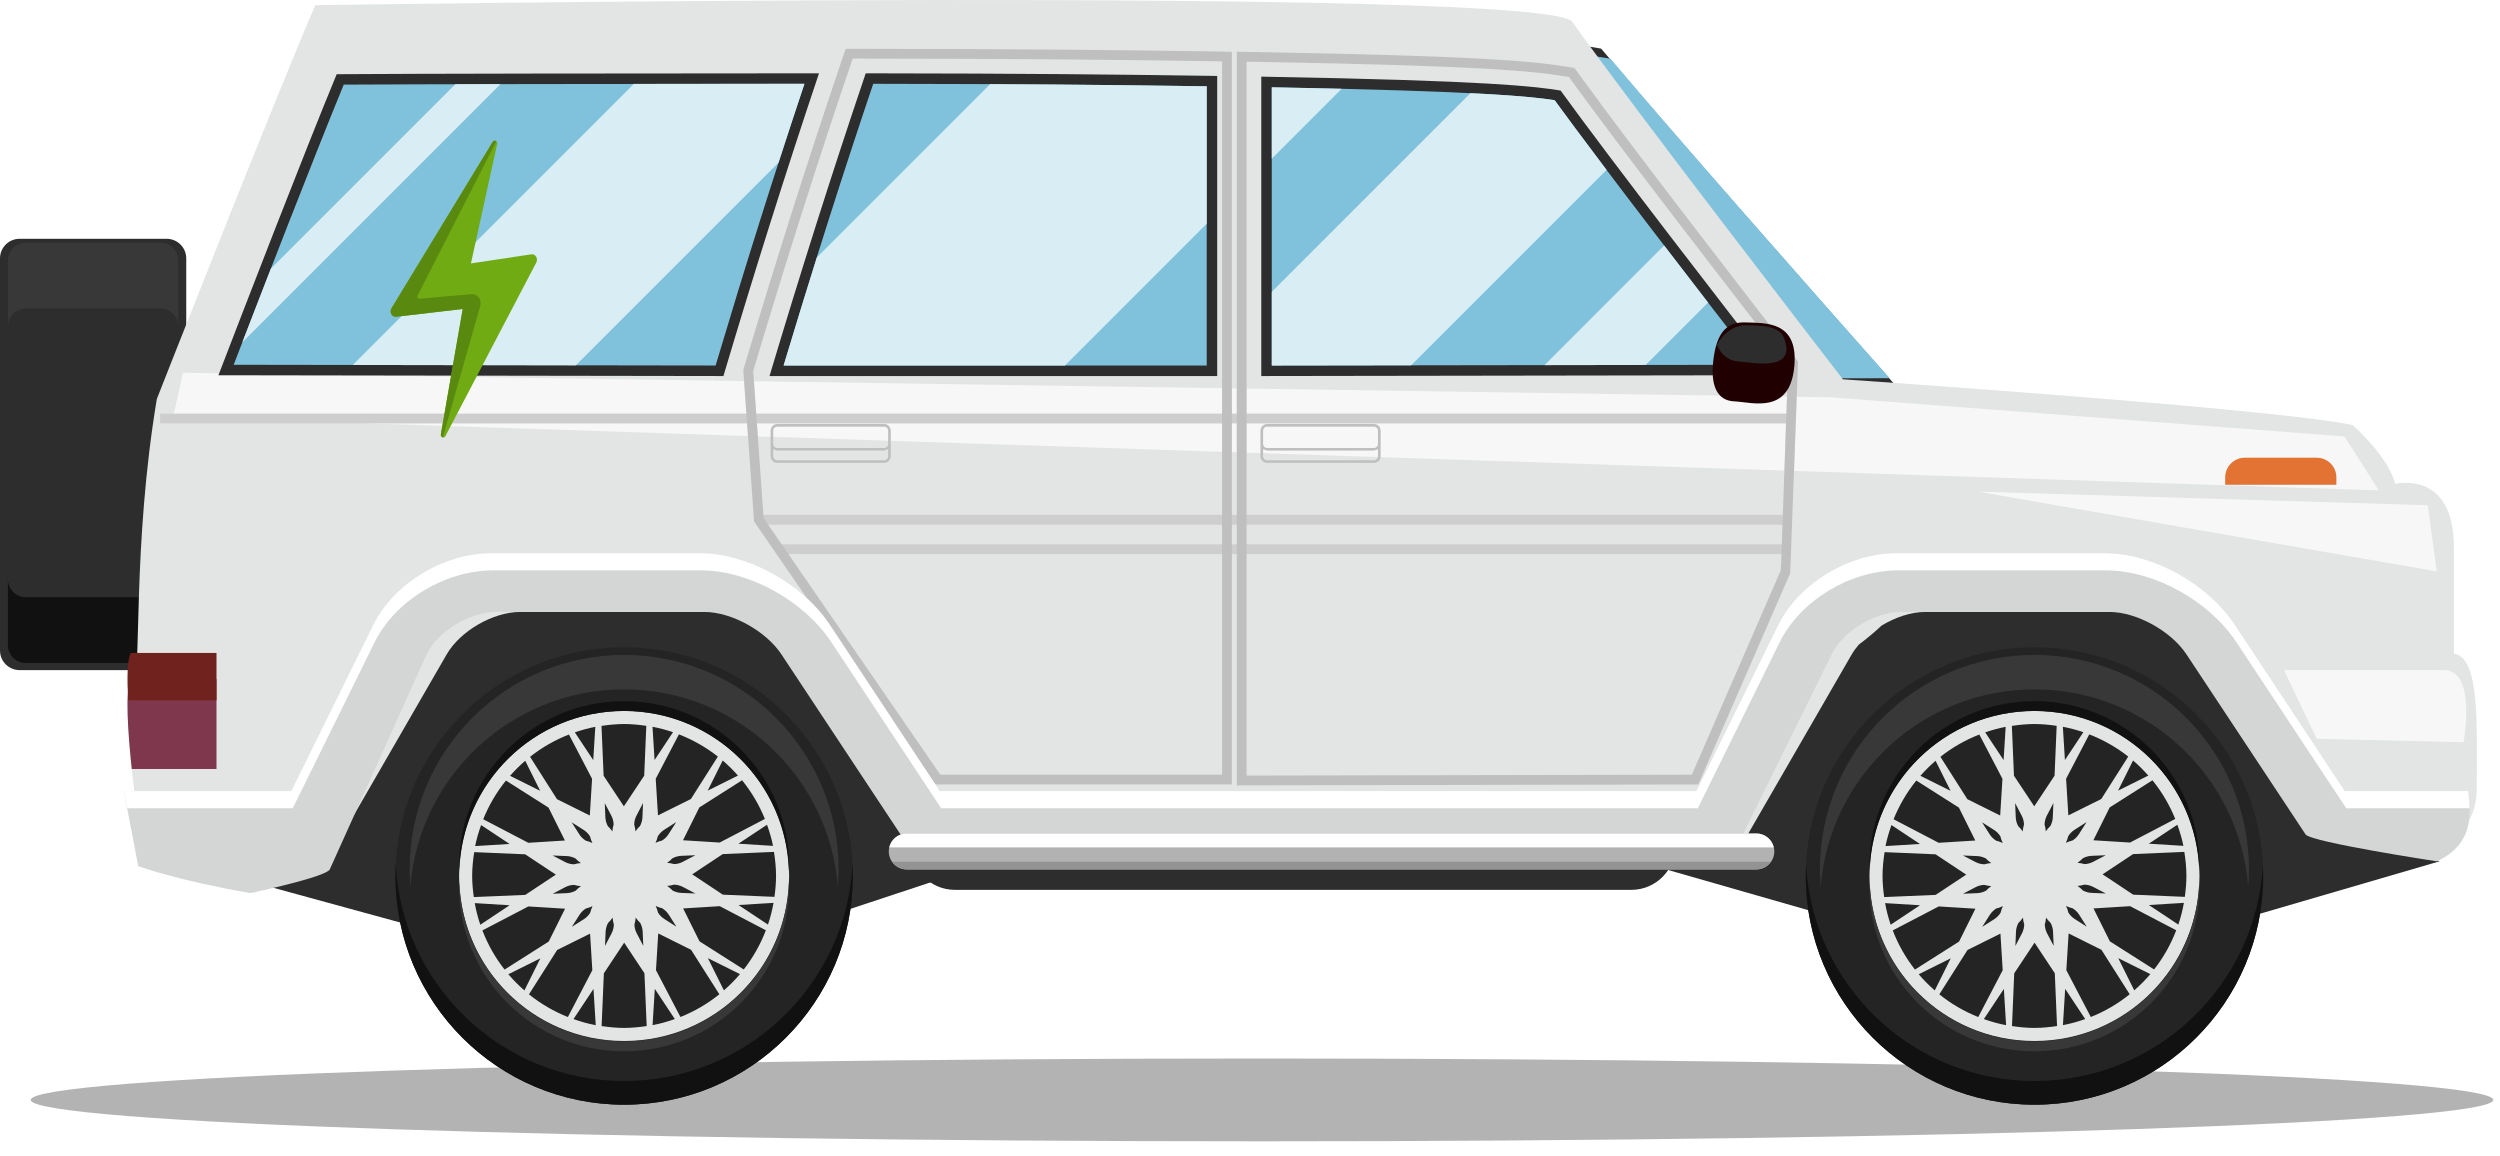 <svg width="160" height="74" viewBox="0 0 160 74" fill="none" xmlns="http://www.w3.org/2000/svg">
<path d="M159.569 70.395C159.569 71.857 124.287 73.045 80.766 73.045C37.245 73.045 1.964 71.857 1.964 70.395C1.964 68.931 37.245 67.744 80.766 67.744C124.287 67.744 159.569 68.931 159.569 70.395Z" fill="black" fill-opacity="0.3"/>
<path d="M89.117 24.904L121.47 24.844C116.972 19.773 107.152 8.668 102.473 3.112C100.83 2.811 97.943 2.371 83.748 2.067L89.117 24.904" fill="#2D2D2D"/>
<path d="M85.557 2.784C98.719 3.083 101.656 3.505 103.072 3.759C107.543 9.055 116.411 19.097 120.938 24.205L90.605 24.26L85.557 2.784Z" fill="#80C2DC"/>
<path d="M11.92 41.633C11.92 42.325 11.358 42.888 10.666 42.888H1.255C0.562 42.888 0 42.325 0 41.633V16.537C0 15.845 0.562 15.283 1.255 15.283H10.666C11.358 15.283 11.92 15.845 11.92 16.537V41.633" fill="#2D2D2D"/>
<path d="M10.266 15.531H1.653C1.019 15.531 0.505 16.045 0.505 16.68V20.891C0.505 20.256 1.019 19.741 1.653 19.741H10.266C10.9 19.741 11.414 20.256 11.414 20.891V16.68C11.414 16.045 10.9 15.531 10.266 15.531" fill="#383838"/>
<path d="M10.266 42.429H1.653C1.019 42.429 0.505 41.916 0.505 41.281V37.071C0.505 37.706 1.019 38.219 1.653 38.219H10.266C10.9 38.219 11.414 37.706 11.414 37.071V41.281C11.414 41.916 10.9 42.429 10.266 42.429" fill="#111111"/>
<path d="M107.228 54.128C107.228 55.687 105.964 56.951 104.405 56.951H61.116C59.557 56.951 58.293 55.687 58.293 54.128C58.293 52.568 59.557 51.304 61.116 51.304H104.405C105.964 51.304 107.228 52.568 107.228 54.128Z" fill="#2D2D2D"/>
<path d="M14.436 53.607H157.023C157.919 52.952 158.516 51.951 158.516 50.416C158.516 46.443 158.726 42.051 157.052 41.841V35.045C157.052 30.025 153.288 30.967 153.288 30.967C153.288 30.967 153.079 29.503 150.57 27.203C145.76 26.157 117.946 24.275 117.946 24.275C117.946 24.275 104.495 6.859 100.624 1.397C99.159 -0.904 20.18 0.331 20.18 0.331C17.791 5.813 10.038 25.532 10.038 25.532C8.478 34.832 9.046 43.305 8.574 43.305C7.529 43.305 8.783 52.089 8.783 52.089C8.783 52.089 11.214 52.879 14.436 53.607" fill="#E3E5E5"/>
<path d="M152.243 31.385L114.816 30.137L114.991 25.395L117.109 25.425L150.047 27.935L152.243 31.385ZM143.668 29.295C142.975 29.295 142.413 29.856 142.413 30.549V31.021H149.524V30.549C149.524 29.856 148.961 29.295 148.269 29.295H143.668V29.295ZM114.2 30.117L79.781 28.971V24.869L114.367 25.385L114.2 30.117V30.117ZM79.153 28.949L78.84 28.939V24.856L79.153 24.861V28.949ZM78.212 28.917L48.502 27.928L48.251 24.401L78.212 24.847V28.917V28.917ZM47.871 27.907L11.083 26.68L11.711 23.857L14.026 23.891C14.01 23.933 13.995 23.975 13.979 24.015L23.32 24.029L47.621 24.391L47.871 27.907Z" fill="#F7F7F7"/>
<path d="M114.097 32.955H48.726V33.581H114.097V32.955ZM114.6 34.836H49.981V35.464H114.6V34.836ZM114.6 27.099H10.247V26.471H114.6V27.099Z" fill="#CECECE"/>
<path d="M60.181 49.579H78.213V3.929L77.753 3.919C70.81 3.817 65.166 3.76 55.247 3.752L54.571 3.751L54.355 4.391C52.261 10.573 50.249 16.904 48.205 23.741L48.873 33.16L60.181 49.579V49.579ZM78.84 50.207H59.852L48.26 33.375L47.57 23.671L47.587 23.616C49.64 16.751 51.659 10.398 53.76 4.189L54.121 3.124H55.248C65.17 3.133 70.816 3.191 77.765 3.292L78.84 3.317V50.207V50.207ZM79.781 3.948V49.635L108.277 49.58L113.975 36.491L114.44 23.348C111.359 19.386 104.014 9.9 100.64 5.244L100.412 4.928L100.028 4.867C98.124 4.56 94.905 4.212 80.738 3.964L79.781 3.948ZM79.154 50.264V3.31L80.749 3.337C94.957 3.586 98.202 3.936 100.128 4.247L100.768 4.351L101.148 4.876C104.542 9.56 111.969 19.147 115.005 23.052L115.075 23.142L114.574 36.685L108.689 50.207L79.154 50.264" fill="#BFBFBF"/>
<path d="M55.406 4.692C53.232 11.113 51.19 17.575 49.249 24.067H77.901V4.86C71.426 4.765 65.702 4.703 55.406 4.692V4.692ZM52.416 4.692C40.625 4.693 25.799 4.715 21.548 4.749C19.451 9.824 15.756 19.391 13.979 24.015L46.299 24.067C48.229 17.575 50.258 11.113 52.416 4.692V4.692ZM80.722 4.905C95.458 5.161 98.282 5.539 99.878 5.795C103.252 10.453 110.461 19.764 113.767 24.015L80.722 24.067V4.905Z" fill="#2D2D2D"/>
<path d="M81.393 5.588C95.07 5.837 98.087 6.195 99.497 6.413C102.609 10.692 108.583 18.433 112.397 23.347L81.393 23.393V5.588ZM14.955 23.346C16.895 18.304 20.044 10.173 21.999 5.416C26.616 5.387 40.232 5.367 51.484 5.363C49.554 11.137 47.688 17.051 45.798 23.393L14.955 23.346V23.346ZM50.15 23.395C52.058 17.047 53.939 11.135 55.886 5.364C65.235 5.375 70.74 5.428 77.23 5.523V23.395H50.15" fill="#80C2DC"/>
<path d="M58.301 53.464L58.282 53.463L58.217 53.456L58.07 53.436L58.026 53.428L57.949 53.401L51.299 41.883C50.433 40.381 48.326 39.165 46.593 39.165H33.292C31.559 39.165 29.453 40.381 28.586 41.883L21.936 53.401L21.841 53.497L21.672 53.605L10.143 54.807L39.943 62.963L70.266 52.925L58.301 53.464ZM111.339 53.479C111.655 53.455 111.844 53.428 111.859 53.401L118.51 41.883C118.635 41.665 118.792 41.457 118.963 41.256C119.473 40.873 119.962 40.469 120.421 40.037C121.302 39.504 122.308 39.165 123.215 39.165H136.516C138.249 39.165 140.356 40.381 141.221 41.883L147.872 53.401C150.673 53.029 156.127 55.125 156.127 55.125L130.703 62.545L105.233 55.243L111.339 53.479" fill="#2D2D2D"/>
<path d="M21.106 55.641L27.302 41.883C28.042 40.381 30.047 39.165 31.779 39.165H45.081C46.813 39.165 49.022 40.381 50.014 41.883L57.633 53.401C57.961 53.896 111.299 53.896 111.543 53.401L117.225 41.883C117.965 40.381 119.97 39.165 121.703 39.165H135.004C136.736 39.165 138.945 40.381 139.937 41.883L147.556 53.401C147.884 53.896 155.956 55.125 155.956 55.125C157.293 54.512 158.201 53.428 158.041 51.517C158.016 51.223 157.993 50.924 157.969 50.628H150.068L143.039 40C141.276 37.336 137.764 35.401 134.687 35.401H121.386C118.309 35.401 115.122 37.336 113.807 40L108.565 50.628H60.145L53.116 40C51.353 37.336 47.841 35.401 44.764 35.401H31.462C28.386 35.401 25.198 37.336 23.884 40L18.642 50.628H7.916C8.211 52.068 8.847 55.435 8.847 55.435C8.847 55.435 11.364 56.356 16.019 57.159C16.019 57.159 20.862 56.136 21.106 55.641" fill="#D4D6D6"/>
<path d="M18.734 51.73L23.976 41.102C25.291 38.438 28.478 36.503 31.555 36.503H44.857C47.933 36.503 51.446 38.438 53.209 41.102L60.237 51.73H108.658L113.9 41.102C115.215 38.438 118.401 36.503 121.479 36.503H134.78C137.857 36.503 141.369 38.438 143.132 41.102L150.161 51.73H158.045L158.041 51.517C158.016 51.223 157.993 50.924 157.969 50.628H150.068L143.039 40C141.276 37.336 137.764 35.401 134.687 35.401H121.386C118.309 35.401 115.122 37.336 113.807 40L108.565 50.628H60.145L53.116 40C51.353 37.336 47.841 35.401 44.764 35.401H31.462C28.386 35.401 25.198 37.336 23.884 40L18.642 50.628H7.916C7.998 51.026 8.077 51.396 8.149 51.73H18.734Z" fill="white"/>
<path d="M54.581 56.061C54.581 64.147 48.027 70.701 39.942 70.701C31.857 70.701 25.304 64.147 25.304 56.061C25.304 47.977 31.857 41.424 39.942 41.424C48.027 41.424 54.581 47.977 54.581 56.061Z" fill="#242424"/>
<path d="M46.33 63.383L45.304 61.321L47.359 62.344C47.043 62.716 46.698 63.061 46.33 63.383ZM38.503 65.668L38.647 62.292L39.947 60.331L41.244 62.287L41.388 65.667C40.915 65.737 40.435 65.787 39.943 65.787C39.453 65.787 38.975 65.739 38.503 65.668V65.668ZM32.535 62.352L34.583 61.333L33.561 63.388C33.194 63.068 32.85 62.724 32.535 62.352ZM33.614 48.688L34.571 50.612L32.643 49.652C32.944 49.309 33.267 48.987 33.614 48.688ZM37.968 48.647L36.79 46.871C37.215 46.725 37.651 46.604 38.1 46.517L37.968 48.647ZM37.983 63.292L38.127 65.611C37.638 65.519 37.164 65.385 36.704 65.221L37.983 63.292ZM35.657 60.799L37.765 59.751L37.909 62.093L36.344 65.091C35.439 64.729 34.601 64.24 33.854 63.637L35.657 60.799ZM33.815 58.012L36.164 58.157L35.118 60.259L32.293 62.053C31.702 61.299 31.223 60.457 30.873 59.547L33.815 58.012ZM32.617 57.937L30.739 59.183C30.588 58.735 30.468 58.273 30.382 57.799L32.617 57.937ZM32.613 54.013L30.409 54.149C30.501 53.687 30.634 53.24 30.79 52.804L32.613 54.013ZM36.155 53.793L33.812 53.939L30.926 52.432C31.289 51.532 31.78 50.699 32.38 49.955L35.106 51.687L36.155 53.793ZM37.748 52.193L35.647 51.147L33.923 48.435C34.672 47.843 35.509 47.361 36.413 47.009L37.893 49.844L37.748 52.193ZM37.492 53.804C37.33 53.703 37.184 53.569 37.074 53.395L36.587 52.628L37.357 53.116C37.527 53.224 37.659 53.367 37.759 53.523C37.794 53.673 37.846 53.816 37.914 53.953C37.779 53.888 37.639 53.839 37.492 53.804ZM37.087 58.548C37.195 58.379 37.337 58.245 37.493 58.145C37.644 58.111 37.787 58.059 37.924 57.991C37.859 58.125 37.809 58.267 37.775 58.413C37.674 58.575 37.539 58.72 37.365 58.831L36.598 59.319L37.087 58.548ZM36.17 55.171L35.366 54.751L36.277 54.789C36.479 54.797 36.664 54.855 36.829 54.94C36.934 55.052 37.051 55.151 37.178 55.236C37.029 55.247 36.882 55.273 36.738 55.316C36.548 55.311 36.354 55.267 36.17 55.171V55.171ZM36.178 56.777C36.357 56.684 36.546 56.64 36.732 56.632C36.879 56.676 37.029 56.703 37.182 56.713C37.059 56.797 36.945 56.893 36.842 57.004C36.674 57.093 36.484 57.152 36.277 57.161L35.37 57.2L36.178 56.777ZM30.218 56.061C30.218 55.543 30.271 55.036 30.35 54.537L33.613 54.676L35.575 55.976L33.618 57.273L30.324 57.413C30.262 56.971 30.218 56.521 30.218 56.061V56.061ZM38.705 51.4L39.128 52.208C39.221 52.387 39.265 52.576 39.274 52.761C39.229 52.909 39.202 53.059 39.192 53.212C39.108 53.088 39.012 52.975 38.901 52.871C38.812 52.703 38.753 52.513 38.744 52.307L38.705 51.4ZM38.759 59.628C38.768 59.427 38.825 59.241 38.91 59.076C39.023 58.971 39.121 58.853 39.206 58.727C39.217 58.876 39.243 59.023 39.287 59.167C39.281 59.357 39.237 59.551 39.141 59.735L38.721 60.54L38.759 59.628ZM40.588 52.768C40.594 52.577 40.638 52.383 40.734 52.2L41.154 51.395L41.116 52.307C41.107 52.508 41.051 52.693 40.965 52.859C40.853 52.964 40.755 53.08 40.669 53.207C40.659 53.059 40.632 52.912 40.588 52.768V52.768ZM40.683 58.724C40.768 58.847 40.864 58.96 40.974 59.063C41.064 59.231 41.123 59.421 41.131 59.628L41.17 60.535L40.748 59.727C40.654 59.547 40.611 59.359 40.602 59.173C40.647 59.025 40.674 58.876 40.683 58.724ZM41.364 46.453L41.229 49.643L39.928 51.604L38.631 49.647L38.496 46.457C38.969 46.387 39.45 46.337 39.943 46.337C40.427 46.337 40.899 46.385 41.364 46.453V46.453ZM47.229 49.637L45.292 50.601L46.253 48.671C46.601 48.969 46.926 49.293 47.229 49.637ZM47.258 53.997L49.089 52.784C49.245 53.221 49.381 53.669 49.475 54.135L47.258 53.997ZM47.263 57.921L49.506 57.783C49.421 58.259 49.302 58.723 49.15 59.173L47.263 57.921ZM43.721 58.14L46.064 57.995L49.016 59.537C48.668 60.447 48.189 61.291 47.599 62.045L44.769 60.247L43.721 58.14ZM41.982 62.091L42.127 59.741L44.229 60.787L46.038 63.633C45.291 64.236 44.453 64.727 43.548 65.088L41.982 62.091ZM41.908 63.288L43.189 65.22C42.728 65.383 42.254 65.517 41.764 65.609L41.908 63.288ZM41.892 48.643L41.76 46.513C42.21 46.599 42.647 46.717 43.072 46.861L41.892 48.643ZM44.218 51.136L42.111 52.184L41.966 49.841L43.45 47C44.354 47.351 45.193 47.829 45.943 48.42L44.218 51.136ZM43.712 53.777L44.757 51.676L47.493 49.937C48.095 50.68 48.588 51.513 48.953 52.413L46.06 53.923L43.712 53.777ZM43.697 55.157C43.518 55.251 43.33 55.295 43.144 55.303C42.996 55.257 42.846 55.232 42.694 55.221C42.817 55.137 42.931 55.041 43.034 54.931C43.202 54.841 43.392 54.783 43.598 54.773L44.506 54.735L43.697 55.157ZM43.047 56.995C42.941 56.883 42.824 56.784 42.698 56.699C42.846 56.688 42.993 56.661 43.137 56.617C43.328 56.624 43.521 56.668 43.705 56.764L44.51 57.184L43.598 57.145C43.397 57.137 43.212 57.08 43.047 56.995V56.995ZM41.952 53.943C42.017 53.809 42.066 53.668 42.101 53.521C42.202 53.36 42.337 53.213 42.511 53.103L43.278 52.616L42.788 53.385C42.68 53.556 42.539 53.688 42.382 53.789C42.232 53.824 42.089 53.876 41.952 53.943V53.943ZM42.383 58.131C42.545 58.231 42.691 58.365 42.802 58.54L43.289 59.307L42.519 58.817C42.349 58.709 42.216 58.568 42.116 58.412C42.081 58.261 42.029 58.117 41.962 57.98C42.096 58.045 42.237 58.096 42.383 58.131V58.131ZM49.667 56.061C49.667 56.516 49.625 56.96 49.565 57.399L46.262 57.259L44.301 55.957L46.257 54.661L49.533 54.521C49.614 55.024 49.667 55.536 49.667 56.061ZM39.943 45.501C34.111 45.501 29.382 50.229 29.382 56.061C29.382 61.895 34.111 66.623 39.943 66.623C45.776 66.623 50.504 61.895 50.504 56.061C50.504 50.229 45.776 45.501 39.943 45.501Z" fill="#E3E5E5"/>
<path d="M39.942 44.121C47.153 44.121 53.061 49.681 53.623 56.747C53.652 56.383 53.671 56.016 53.671 55.644C53.671 48.061 47.525 41.915 39.942 41.915C32.36 41.915 26.214 48.061 26.214 55.644C26.214 56.016 26.233 56.383 26.262 56.747C26.824 49.681 32.732 44.121 39.942 44.121Z" fill="#383838"/>
<path d="M39.942 69.185C32.112 69.185 25.717 63.036 25.323 55.304C25.31 55.555 25.304 55.808 25.304 56.061C25.304 64.147 31.857 70.701 39.942 70.701C48.027 70.701 54.581 64.147 54.581 56.061C54.581 55.808 54.575 55.555 54.562 55.304C54.167 63.036 47.773 69.185 39.942 69.185" fill="#111111"/>
<path d="M39.943 45.501C45.669 45.501 50.32 50.063 50.488 55.748L50.504 55.435C50.504 49.603 45.776 44.873 39.943 44.873C34.111 44.873 29.382 49.603 29.382 55.435L29.398 55.748C29.565 50.063 34.216 45.501 39.943 45.501Z" fill="#111111"/>
<path d="M39.943 66.656C45.669 66.656 50.32 62.095 50.488 56.409L50.504 56.723C50.504 62.555 45.776 67.283 39.943 67.283C34.111 67.283 29.382 62.555 29.382 56.723L29.398 56.409C29.565 62.095 34.216 66.656 39.943 66.656Z" fill="#383838"/>
<path d="M144.844 56.061C144.844 64.147 138.291 70.701 130.206 70.701C122.122 70.701 115.567 64.147 115.567 56.061C115.567 47.977 122.122 41.424 130.206 41.424C138.291 41.424 144.844 47.977 144.844 56.061Z" fill="#242424"/>
<path d="M136.592 63.383L135.567 61.321L137.622 62.344C137.306 62.716 136.96 63.061 136.592 63.383ZM128.767 65.668L128.91 62.292L130.211 60.331L131.507 62.287L131.651 65.667C131.178 65.737 130.698 65.787 130.206 65.787C129.716 65.787 129.238 65.739 128.767 65.668ZM122.798 62.352L124.847 61.333L123.824 63.388C123.458 63.068 123.113 62.724 122.798 62.352V62.352ZM123.877 48.688L124.835 50.612L122.906 49.652C123.207 49.309 123.53 48.987 123.877 48.688V48.688ZM128.231 48.647L127.053 46.871C127.478 46.725 127.914 46.604 128.363 46.517L128.231 48.647ZM128.247 63.292L128.39 65.611C127.901 65.519 127.428 65.385 126.967 65.221L128.247 63.292ZM125.92 60.799L128.028 59.751L128.173 62.093L126.608 65.091C125.703 64.729 124.864 64.24 124.117 63.637L125.92 60.799ZM124.078 58.012L126.427 58.157L125.382 60.259L122.557 62.053C121.965 61.299 121.486 60.457 121.136 59.547L124.078 58.012ZM122.881 57.937L121.003 59.183C120.851 58.735 120.731 58.273 120.646 57.799L122.881 57.937ZM122.876 54.013L120.672 54.149C120.764 53.687 120.898 53.24 121.053 52.804L122.876 54.013ZM126.418 53.793L124.075 53.939L121.189 52.432C121.552 51.532 122.043 50.699 122.643 49.955L125.37 51.687L126.418 53.793ZM128.011 52.193L125.91 51.147L124.186 48.435C124.935 47.843 125.773 47.361 126.676 47.009L128.157 49.844L128.011 52.193ZM127.755 53.804C127.594 53.703 127.448 53.569 127.337 53.395L126.85 52.628L127.62 53.116C127.79 53.224 127.923 53.367 128.023 53.523C128.058 53.673 128.11 53.816 128.177 53.953C128.042 53.888 127.902 53.839 127.755 53.804ZM127.35 58.548C127.459 58.379 127.6 58.245 127.756 58.145C127.907 58.111 128.05 58.059 128.187 57.991C128.122 58.125 128.072 58.267 128.038 58.413C127.937 58.575 127.802 58.72 127.628 58.831L126.861 59.319L127.35 58.548ZM126.434 55.171L125.629 54.751L126.541 54.789C126.742 54.797 126.927 54.855 127.092 54.94C127.198 55.052 127.314 55.151 127.441 55.236C127.292 55.247 127.146 55.273 127.002 55.316C126.811 55.311 126.617 55.267 126.434 55.171V55.171ZM126.442 56.777C126.62 56.684 126.809 56.64 126.995 56.632C127.143 56.676 127.293 56.703 127.445 56.713C127.322 56.797 127.208 56.893 127.105 57.004C126.937 57.093 126.747 57.152 126.541 57.161L125.633 57.2L126.442 56.777ZM120.482 56.061C120.482 55.543 120.535 55.036 120.613 54.537L123.876 54.676L125.838 55.976L123.882 57.273L120.587 57.413C120.525 56.971 120.482 56.521 120.482 56.061V56.061ZM128.969 51.4L129.391 52.208C129.485 52.387 129.528 52.576 129.537 52.761C129.492 52.909 129.465 53.059 129.455 53.212C129.371 53.088 129.275 52.975 129.164 52.871C129.075 52.703 129.016 52.513 129.008 52.307L128.969 51.4ZM129.023 59.628C129.032 59.427 129.088 59.241 129.173 59.076C129.286 58.971 129.384 58.853 129.469 58.727C129.48 58.876 129.507 59.023 129.551 59.167C129.544 59.357 129.5 59.551 129.405 59.735L128.985 60.54L129.023 59.628ZM130.851 52.768C130.858 52.577 130.902 52.383 130.998 52.2L131.418 51.395L131.379 52.307C131.371 52.508 131.314 52.693 131.228 52.859C131.116 52.964 131.018 53.08 130.932 53.207C130.922 53.059 130.895 52.912 130.851 52.768ZM130.947 58.724C131.031 58.847 131.127 58.96 131.238 59.063C131.327 59.231 131.386 59.421 131.395 59.628L131.434 60.535L131.011 59.727C130.918 59.547 130.874 59.359 130.866 59.173C130.91 59.025 130.936 58.876 130.947 58.724V58.724ZM131.627 46.453L131.492 49.643L130.192 51.604L128.894 49.647L128.759 46.457C129.232 46.387 129.713 46.337 130.206 46.337C130.69 46.337 131.162 46.385 131.627 46.453ZM137.492 49.637L135.555 50.601L136.516 48.671C136.864 48.969 137.188 49.293 137.492 49.637ZM137.522 53.997L139.351 52.784C139.508 53.221 139.644 53.669 139.738 54.135L137.522 53.997ZM137.526 57.921L139.77 57.783C139.684 58.259 139.566 58.723 139.414 59.173L137.526 57.921ZM133.984 58.14L136.327 57.995L139.279 59.537C138.931 60.447 138.452 61.291 137.862 62.045L135.032 60.247L133.984 58.14ZM132.246 62.091L132.391 59.741L134.492 60.787L136.3 63.633C135.554 64.236 134.715 64.727 133.811 65.088L132.246 62.091ZM132.171 63.288L133.452 65.22C132.991 65.383 132.516 65.517 132.027 65.609L132.171 63.288ZM132.155 48.643L132.023 46.513C132.474 46.599 132.91 46.717 133.335 46.861L132.155 48.643ZM134.482 51.136L132.374 52.184L132.23 49.841L133.712 47C134.618 47.351 135.456 47.829 136.207 48.42L134.482 51.136ZM133.975 53.777L135.02 51.676L137.756 49.937C138.359 50.68 138.851 51.513 139.216 52.413L136.323 53.923L133.975 53.777ZM133.96 55.157C133.782 55.251 133.592 55.295 133.407 55.303C133.259 55.257 133.11 55.232 132.956 55.221C133.08 55.137 133.194 55.041 133.298 54.931C133.466 54.841 133.655 54.783 133.862 54.773L134.768 54.735L133.96 55.157ZM133.31 56.995C133.204 56.883 133.087 56.784 132.96 56.699C133.11 56.688 133.256 56.661 133.4 56.617C133.591 56.624 133.784 56.668 133.968 56.764L134.774 57.184L133.862 57.145C133.66 57.137 133.475 57.08 133.31 56.995ZM132.215 53.943C132.28 53.809 132.33 53.668 132.364 53.521C132.464 53.36 132.599 53.213 132.774 53.103L133.54 52.616L133.051 53.385C132.943 53.556 132.802 53.688 132.646 53.789C132.495 53.824 132.352 53.876 132.215 53.943V53.943ZM132.647 58.131C132.808 58.231 132.954 58.365 133.066 58.54L133.552 59.307L132.782 58.817C132.611 58.709 132.479 58.568 132.379 58.412C132.344 58.261 132.292 58.117 132.224 57.98C132.359 58.045 132.499 58.096 132.647 58.131V58.131ZM139.93 56.061C139.93 56.516 139.888 56.96 139.828 57.399L136.526 57.259L134.564 55.957L136.52 54.661L139.796 54.521C139.878 55.024 139.93 55.536 139.93 56.061ZM130.206 45.501C124.374 45.501 119.646 50.229 119.646 56.061C119.646 61.895 124.374 66.623 130.206 66.623C136.039 66.623 140.767 61.895 140.767 56.061C140.767 50.229 136.039 45.501 130.206 45.501" fill="#E3E5E5"/>
<path d="M130.205 44.121C137.416 44.121 143.324 49.681 143.886 56.747C143.916 56.383 143.934 56.016 143.934 55.644C143.934 48.061 137.788 41.915 130.205 41.915C122.623 41.915 116.477 48.061 116.477 55.644C116.477 56.016 116.496 56.383 116.525 56.747C117.087 49.681 122.995 44.121 130.205 44.121" fill="#383838"/>
<path d="M130.206 69.185C122.376 69.185 115.982 63.036 115.587 55.304C115.574 55.555 115.567 55.808 115.567 56.061C115.567 64.147 122.122 70.701 130.206 70.701C138.291 70.701 144.844 64.147 144.844 56.061C144.844 55.808 144.838 55.555 144.826 55.304C144.431 63.036 138.036 69.185 130.206 69.185Z" fill="#111111"/>
<path d="M130.206 45.501C135.932 45.501 140.583 50.063 140.751 55.748L140.767 55.435C140.767 49.603 136.039 44.873 130.206 44.873C124.374 44.873 119.646 49.603 119.646 55.435L119.661 55.748C119.828 50.063 124.479 45.501 130.206 45.501" fill="#111111"/>
<path d="M130.206 66.656C135.932 66.656 140.583 62.095 140.751 56.409L140.767 56.723C140.767 62.555 136.039 67.283 130.206 67.283C124.374 67.283 119.646 62.555 119.646 56.723L119.661 56.409C119.828 62.095 124.479 66.656 130.206 66.656" fill="#383838"/>
<path d="M113.555 54.493C113.555 55.129 113.04 55.644 112.404 55.644H58.032C57.397 55.644 56.882 55.129 56.882 54.493C56.882 53.859 57.397 53.344 58.032 53.344H112.404C113.04 53.344 113.555 53.859 113.555 54.493" fill="#B2B2B2"/>
<path d="M113.522 54.233C113.404 53.724 112.949 53.344 112.404 53.344H58.032C57.486 53.344 57.032 53.724 56.914 54.233H113.522Z" fill="white"/>
<path d="M57.09 55.145C57.297 55.447 57.64 55.644 58.032 55.644H112.404C112.797 55.644 113.14 55.447 113.347 55.145H57.09Z" fill="#939393"/>
<path d="M56.587 29.456H49.742C49.602 29.456 49.488 29.341 49.488 29.2V28.747L49.742 28.84H56.587L56.841 28.747V29.2C56.841 29.341 56.727 29.456 56.587 29.456ZM49.742 27.305H56.587C56.727 27.305 56.841 27.42 56.841 27.56V28.416C56.841 28.556 56.727 28.671 56.587 28.671H49.742C49.602 28.671 49.488 28.556 49.488 28.416V27.56C49.488 27.42 49.602 27.305 49.742 27.305ZM57.005 27.536C56.992 27.313 56.812 27.136 56.587 27.136H49.742C49.515 27.136 49.333 27.316 49.322 27.54H49.318V27.56V28.416V29.2C49.318 29.435 49.508 29.624 49.742 29.624H56.587C56.82 29.624 57.011 29.435 57.011 29.2V28.416V27.56V27.536H57.005" fill="#BFBFBF"/>
<path d="M87.937 29.456H81.093C80.953 29.456 80.839 29.341 80.839 29.2V28.747L81.093 28.84H87.937L88.191 28.747V29.2C88.191 29.341 88.077 29.456 87.937 29.456ZM81.093 27.305H87.937C88.077 27.305 88.191 27.42 88.191 27.56V28.416C88.191 28.556 88.077 28.671 87.937 28.671H81.093C80.953 28.671 80.839 28.556 80.839 28.416V27.56C80.839 27.42 80.953 27.305 81.093 27.305ZM88.356 27.536C88.343 27.313 88.162 27.136 87.937 27.136H81.093C80.866 27.136 80.683 27.316 80.672 27.54H80.669V27.56V28.416V29.2C80.669 29.435 80.859 29.624 81.093 29.624H87.937C88.171 29.624 88.361 29.435 88.361 29.2V28.416V27.56V27.536H88.356" fill="#BFBFBF"/>
<path d="M157.667 47.504L148.27 47.279L146.178 42.888C146.178 42.888 154.334 42.888 156.424 42.888C158.516 42.888 157.667 47.504 157.667 47.504" fill="#F7F7F7"/>
<path d="M13.856 49.215V43.461H8.372C7.989 44.14 8.195 46.976 8.432 49.215H13.856" fill="#7F374D"/>
<path d="M13.856 44.823V41.788H8.372C8.138 42.203 8.125 43.425 8.203 44.823H13.856" fill="#70221E"/>
<path d="M149.525 31.021V30.549C149.525 29.856 148.962 29.295 148.27 29.295H143.669C142.975 29.295 142.414 29.856 142.414 30.549V31.021H149.525" fill="#E37333"/>
<path d="M114.847 23.309C114.622 26.579 112.175 25.738 110.999 25.688C109.823 25.637 109.498 24.571 109.641 23.175C109.842 21.206 110.569 20.585 111.746 20.636C112.922 20.686 115.04 20.508 114.847 23.309" fill="#200000"/>
<path d="M109.885 22.073C110.125 22.687 110.634 23.109 111.282 23.136C112.015 23.168 115.257 23.911 114.083 21.425C113.512 20.751 112.456 20.847 111.777 20.817C111.016 20.785 110.282 21.305 109.885 22.073Z" fill="#2D2D2D"/>
<path d="M155.947 36.567L126.591 31.467L155.38 32.337L155.947 36.567Z" fill="#F7F7F7"/>
<path d="M68.153 23.395H50.15C50.861 21.028 51.569 18.738 52.278 16.476L63.37 5.385C68.612 5.411 72.681 5.456 77.23 5.523V14.317C74.204 17.344 71.178 20.369 68.153 23.395" fill="#D9EDF4"/>
<path d="M102.818 10.875C102.042 9.847 101.31 8.871 100.651 7.983C101.31 8.871 102.042 9.847 102.819 10.875" fill="#C0C0C0"/>
<path d="M81.394 23.393V18.679L94.109 5.963C97.429 6.128 98.715 6.292 99.498 6.413C99.848 6.896 100.235 7.421 100.652 7.983C101.311 8.871 102.042 9.847 102.819 10.875L90.313 23.38L81.394 23.393Z" fill="#D9EDF4"/>
<path d="M49.827 10.404C50.375 8.707 50.927 7.029 51.483 5.363C50.928 7.025 50.378 8.707 49.83 10.4L49.827 10.404V10.404ZM40.567 5.371C42.509 5.369 44.485 5.367 46.44 5.365C44.485 5.367 42.509 5.369 40.567 5.371V5.371ZM46.465 5.365C46.481 5.365 46.497 5.365 46.513 5.365C46.498 5.365 46.481 5.365 46.465 5.365ZM46.545 5.365C46.553 5.365 46.561 5.365 46.568 5.365C46.56 5.365 46.553 5.365 46.545 5.365Z" fill="#C0C0C0"/>
<path d="M36.851 23.38L22.581 23.357L40.568 5.371C42.509 5.369 44.485 5.367 46.44 5.365C46.449 5.365 46.457 5.365 46.465 5.365C46.481 5.365 46.498 5.365 46.513 5.365C46.524 5.365 46.535 5.365 46.546 5.365C46.553 5.365 46.56 5.365 46.568 5.365C48.233 5.364 49.882 5.363 51.484 5.363C50.927 7.029 50.375 8.707 49.827 10.404L36.851 23.38" fill="#D9EDF4"/>
<path d="M109.315 19.365C108.402 18.183 107.452 16.949 106.504 15.712H106.504C107.452 16.949 108.402 18.183 109.315 19.365Z" fill="#C0C0C0"/>
<path d="M98.85 23.367L106.504 15.712C107.452 16.949 108.402 18.183 109.315 19.365L105.323 23.357L98.85 23.367" fill="#D9EDF4"/>
<path d="M30.085 5.388C30.512 5.387 30.949 5.385 31.395 5.385C30.949 5.385 30.513 5.387 30.085 5.388" fill="#C0C0C0"/>
<path d="M15.511 21.904C16.065 20.468 16.687 18.857 17.333 17.197L29.14 5.391C29.45 5.389 29.765 5.388 30.085 5.388C30.513 5.387 30.949 5.385 31.395 5.385C31.605 5.384 31.817 5.384 32.031 5.384L15.511 21.904" fill="#D9EDF4"/>
<path d="M83.867 5.636C83.083 5.62 82.26 5.604 81.394 5.588C82.261 5.604 83.084 5.62 83.867 5.636Z" fill="#C0C0C0"/>
<path d="M81.394 10.155V5.588C82.26 5.604 83.083 5.62 83.867 5.636C84.564 5.652 85.23 5.667 85.866 5.683C84.375 7.173 82.884 8.664 81.394 10.155Z" fill="#D9EDF4"/>
<g filter="url(#filter0_d)">
<path d="M28.507 23.912L34.324 12.798C34.456 12.547 34.269 12.237 34.009 12.276L30.14 12.86L31.819 5.208C31.85 5.027 31.64 4.923 31.539 5.07L25.065 15.713C24.898 15.957 25.075 16.304 25.349 16.272L29.615 15.774L28.216 23.791C28.183 23.985 28.418 24.083 28.507 23.912Z" fill="#70AB13"/>
<path d="M26.853 15.12C26.747 15.13 26.675 15 26.732 14.899L31.764 5.042C31.7 4.987 31.6 4.983 31.539 5.072L25.065 15.714C24.898 15.958 25.075 16.305 25.349 16.273L29.615 15.774L28.216 23.792C28.197 23.9 28.263 23.976 28.34 23.994L30.736 15.58C30.849 15.186 30.565 14.79 30.194 14.823L26.853 15.12Z" fill="#5A890F"/>
</g>
<defs>
<filter id="filter0_d" x="21" y="5" width="17.367" height="27" filterUnits="userSpaceOnUse" color-interpolation-filters="sRGB">
<feFlood flood-opacity="0" result="BackgroundImageFix"/>
<feColorMatrix in="SourceAlpha" type="matrix" values="0 0 0 0 0 0 0 0 0 0 0 0 0 0 0 0 0 0 127 0"/>
<feOffset dy="4"/>
<feGaussianBlur stdDeviation="2"/>
<feColorMatrix type="matrix" values="0 0 0 0 0 0 0 0 0 0 0 0 0 0 0 0 0 0 0.25 0"/>
<feBlend mode="normal" in2="BackgroundImageFix" result="effect1_dropShadow"/>
<feBlend mode="normal" in="SourceGraphic" in2="effect1_dropShadow" result="shape"/>
</filter>
</defs>
</svg>
